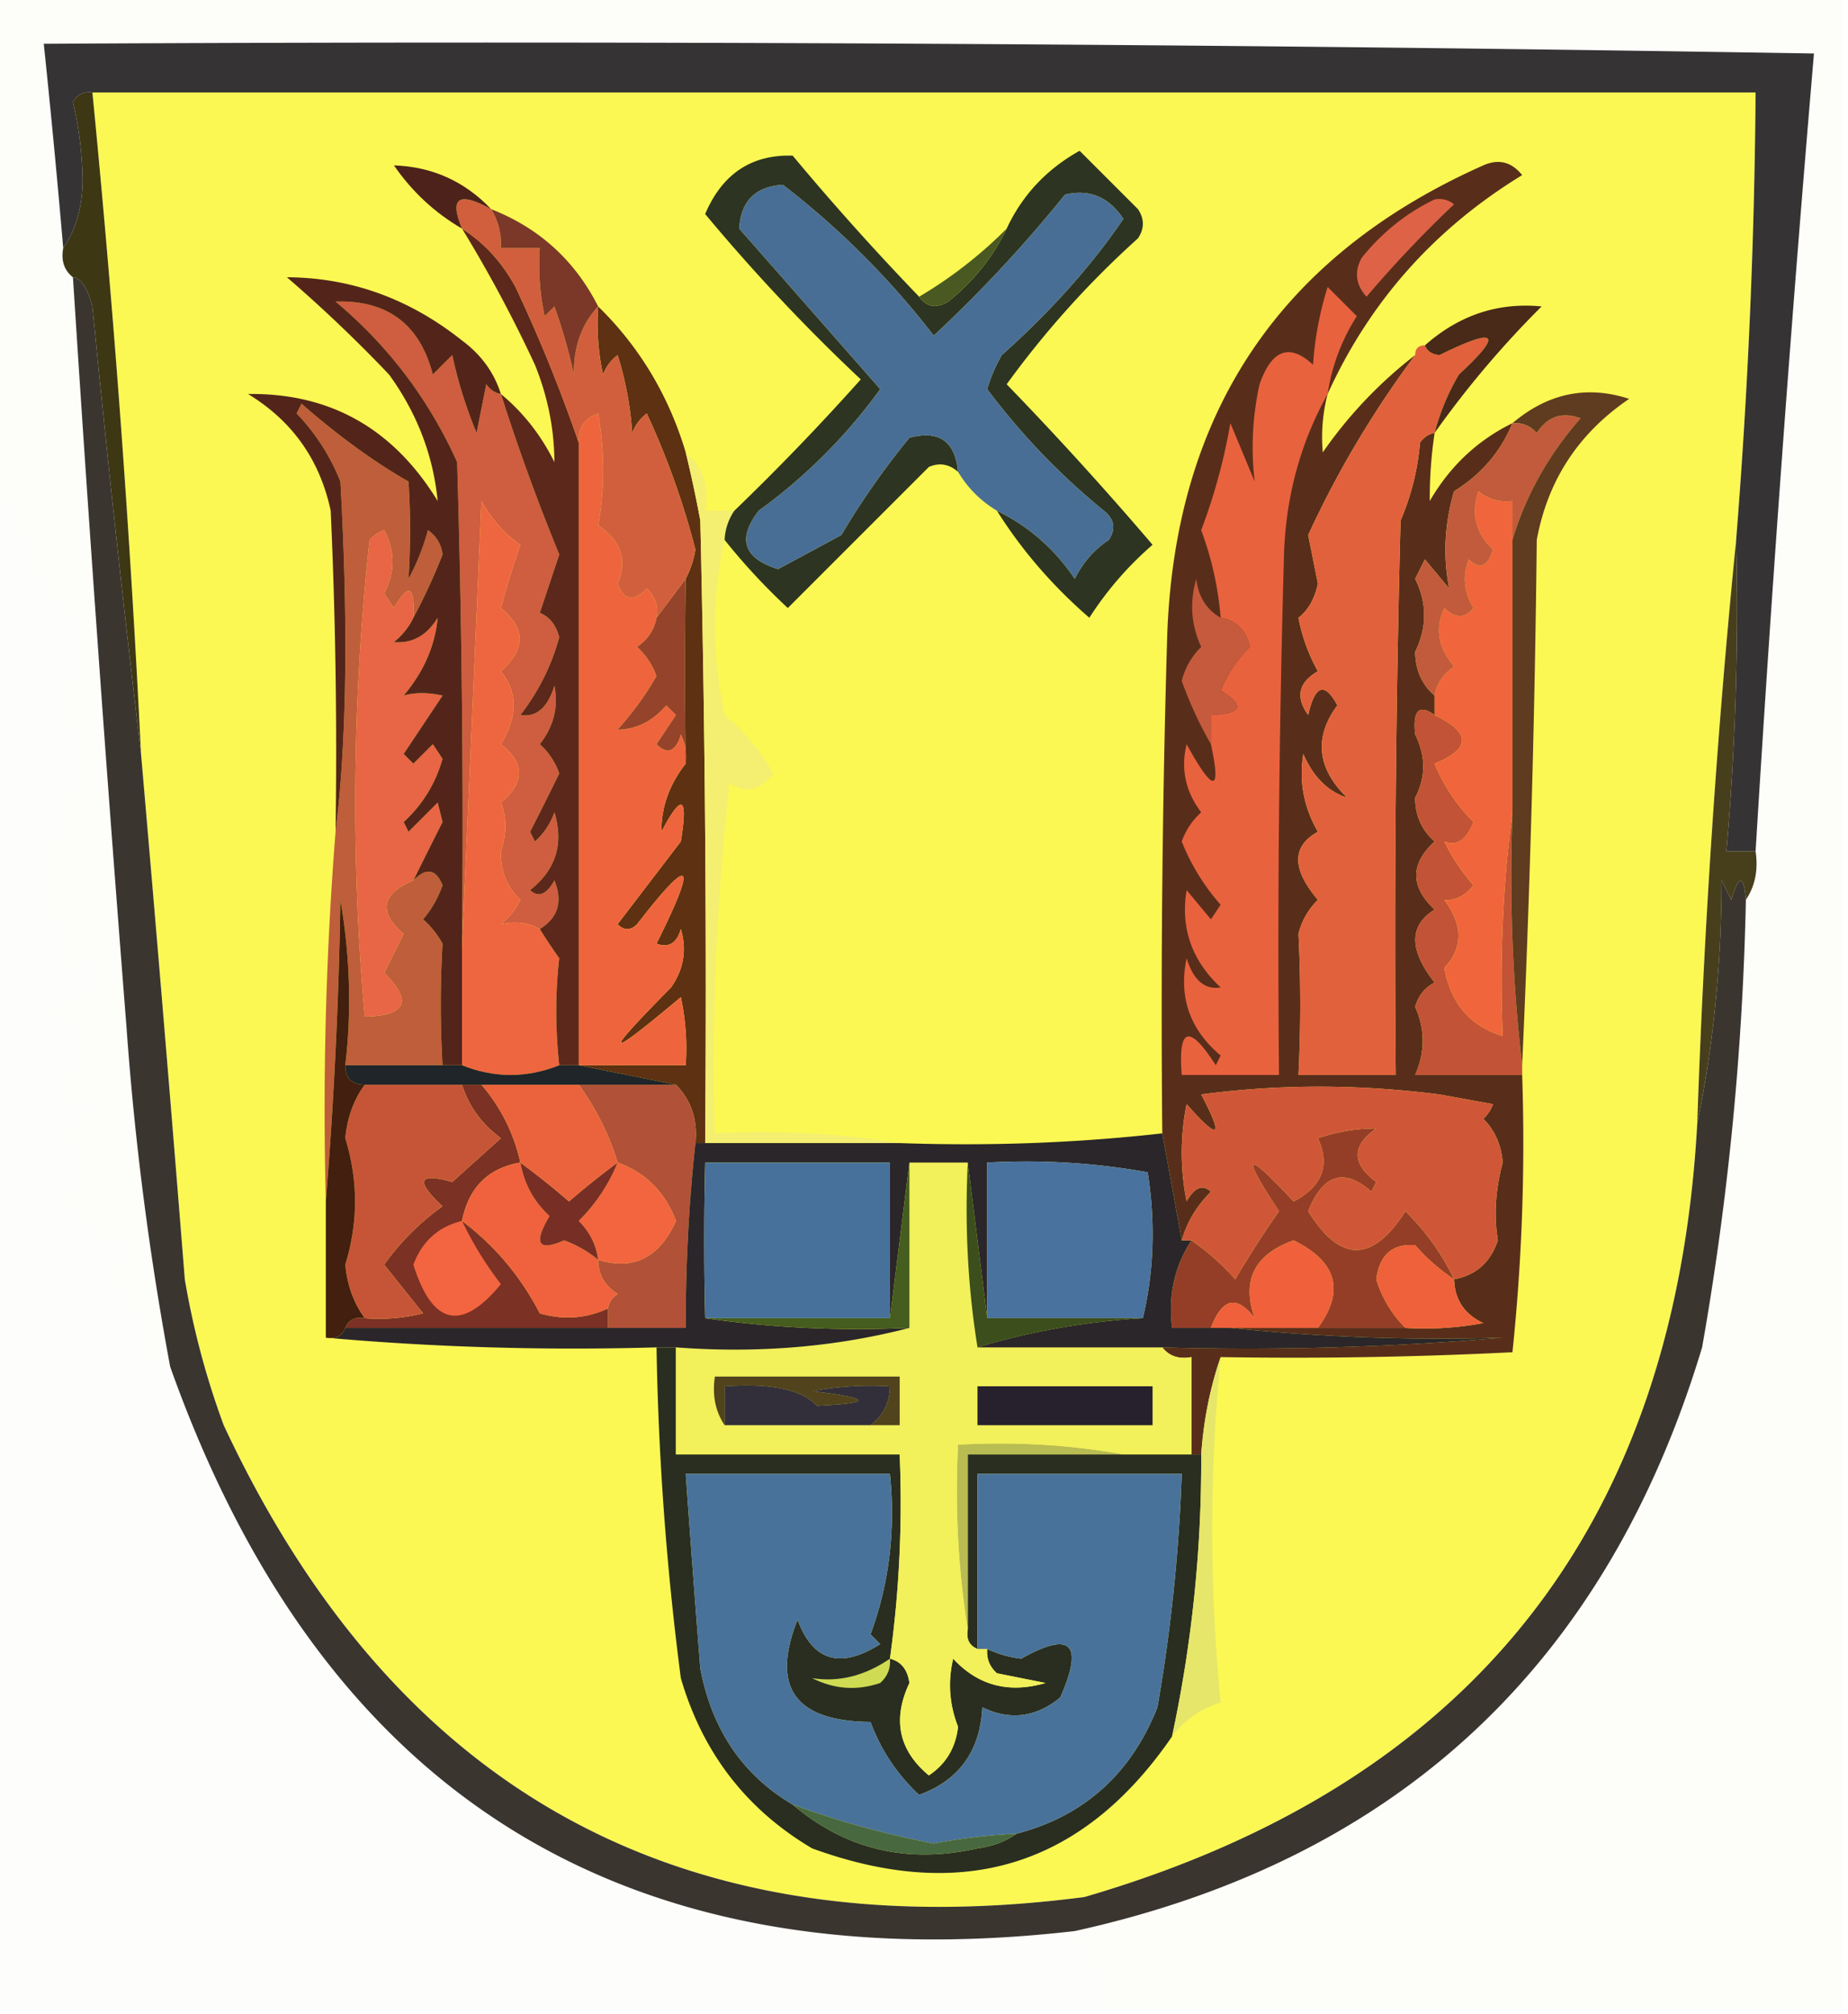 <svg xmlns="http://www.w3.org/2000/svg" width="190" height="207" style="shape-rendering:geometricPrecision;text-rendering:geometricPrecision;image-rendering:optimizeQuality;fill-rule:evenodd;clip-rule:evenodd"><path style="opacity:1" fill="#fbf853" d="M9.5 9.5h171a637.838 637.838 0 0 1-2 46 922.254 922.254 0 0 0-4 60c-2.282 41.425-23.282 67.925-63 79.5-41.38 5.395-70.88-10.772-88.5-48.5a82.994 82.994 0 0 1-4-15 7259.02 7259.02 0 0 0-4.5-54 1400.097 1400.097 0 0 0-5-68z"/><path style="opacity:1" fill="#fdfefc" d="M-.5 49.5c2.941 3.804 4.775 8.137 5.5 13l1-2c.707 1.58 1.54 3.08 2.5 4.5-1.333 5-1.333 10 0 15-3.71 6.664-3.876 13.497-.5 20.5l1-5a16.25 16.25 0 0 1 0 8c-1.073-.78-2.24-.613-3.5.5 2.645 1.287 3.645 3.453 3 6.5a4.934 4.934 0 0 0-3 .5c1.349.772 2.182 1.939 2.5 3.5l1-3c.783 1.933.283 3.433-1.5 4.5a38.723 38.723 0 0 1 0 8c1.473.71 2.14 1.876 2 3.5h4c.14 1.624-.527 2.79-2 3.5 2.385 2.226 3.551 5.059 3.5 8.5.67.752 1.504 1.086 2.5 1 15.65 43.988 46.65 63.321 93 58 1.892 2.314 3.225 4.981 4 8H-.5v-157z"/><path style="opacity:1" fill="#582e1b" d="M136.5 40.5a17.648 17.648 0 0 0-.5 6 45.156 45.156 0 0 1 9.5-10c-4.333 5.819-8 11.986-11 18.5l1 5c-.345 1.574-1.011 2.74-2 3.5a18.098 18.098 0 0 0 2 5.5c-1.997 1.153-2.33 2.653-1 4.5.694-3.097 1.694-3.43 3-1-2.43 3.293-2.097 6.46 1 9.5-1.994-.657-3.494-2.157-4.5-4.5-.46 2.804.04 5.471 1.5 8-2.698 1.49-2.698 3.824 0 7a7.298 7.298 0 0 0-2 3.5c.244 4.822.244 9.656 0 14.5h10c-.167-19.003 0-38.003.5-57a25.78 25.78 0 0 0 2-8c.383-.556.883-.89 1.5-1a45.3 45.3 0 0 0-.5 7c2.068-3.57 4.901-6.237 8.5-8-1.207 2.934-3.207 5.268-6 7-.986 3.356-1.153 6.69-.5 10l-2.5-3-1 2c1.23 2.487 1.23 4.987 0 7.5.025 1.876.691 3.376 2 4.5v2c-1.601-1.143-2.267-.476-2 2 1.102 2.22 1.102 4.387 0 6.5-.007 1.812.66 3.312 2 4.5-2.514 2.299-2.514 4.632 0 7-2.645 1.64-2.645 4.14 0 7.5-1.016.519-1.682 1.353-2 2.5 1.029 2.303 1.029 4.636 0 7h11a207.49 207.49 0 0 1-1 28.5c-9.994.5-19.994.666-30 .5-1.081 3.127-1.747 6.46-2 10h-1v-10c-1.291.237-2.291-.096-3-1a307.162 307.162 0 0 0 35-1c-9.236.296-18.57-.037-28-1h18a32.462 32.462 0 0 0 8-.5c-1.939-.908-2.939-2.408-3-4.5 2.252-.416 3.752-1.749 4.5-4-.415-2.554-.248-5.221.5-8-.149-1.82-.816-3.32-2-4.5a3.647 3.647 0 0 0 1-1.5l-5.5-1c-8.343-1.065-16.509-1.065-24.5 0 2.359 4.474 1.859 4.808-1.5 1a25.238 25.238 0 0 0 0 10c.811-1.46 1.645-1.793 2.5-1-1.452 1.44-2.452 3.106-3 5l-2-11c-.167-17.003 0-34.003.5-51 .753-23.027 11.586-39.194 32.5-48.5 1.574-.699 2.907-.365 4 1-9.017 5.511-15.684 13.011-20 22.5z"/><path style="opacity:1" fill="#fdfdfa" d="M-.5-.5h190v207h-75c-.775-3.019-2.108-5.686-4-8 33.149-7.311 54.649-27.311 64.5-60a300.151 300.151 0 0 0 4.5-46c.951-1.419 1.284-3.085 1-5a3398.389 3398.389 0 0 1 6-82c-60.663-1-121.33-1.333-182-1 .733 6.992 1.4 13.992 2 21-.237 1.291.096 2.291 1 3a5227.556 5227.556 0 0 0 5.5 77 312.153 312.153 0 0 0 4.5 35c-.996.086-1.83-.248-2.5-1 .051-3.441-1.115-6.274-3.5-8.5 1.473-.71 2.14-1.876 2-3.5h-4c.14-1.624-.527-2.79-2-3.5a38.723 38.723 0 0 0 0-8c1.783-1.067 2.283-2.567 1.5-4.5l-1 3c-.318-1.561-1.151-2.728-2.5-3.5a4.934 4.934 0 0 1 3-.5c.645-3.047-.355-5.213-3-6.5 1.26-1.113 2.427-1.28 3.5-.5a16.25 16.25 0 0 0 0-8l-1 5c-3.376-7.003-3.21-13.836.5-20.5-1.333-5-1.333-10 0-15A29.502 29.502 0 0 1 6 60.5l-1 2c-.725-4.863-2.559-9.196-5.5-13v-50z"/><path style="opacity:1" fill="#c25336" d="M147.5 73.5c3.75 1.796 3.75 3.462 0 5a18.329 18.329 0 0 0 4 6c-.742 1.85-1.742 2.516-3 2a20.248 20.248 0 0 0 3 4.5c-.884 1.098-1.884 1.598-3 1.5 1.933 2.595 1.933 4.928 0 7 .662 3.651 2.662 5.984 6 7-.325-7.852.008-15.518 1-23-.326 8.85.007 17.516 1 26v1h-11c1.029-2.364 1.029-4.697 0-7 .318-1.147.984-1.981 2-2.5-2.645-3.36-2.645-5.86 0-7.5-2.514-2.368-2.514-4.701 0-7-1.34-1.188-2.007-2.688-2-4.5 1.102-2.113 1.102-4.28 0-6.5-.267-2.476.399-3.143 2-2z"/><path style="opacity:1" fill="#bf5e3a" d="M42.5 63.5c.171-3.297-.495-3.63-2-1l-1-1.5c1.145-2.199 1.145-4.365 0-6.5a3.646 3.646 0 0 0-1.5 1 249.043 249.043 0 0 0-.5 49c4.275-.084 4.942-1.584 2-4.5l2-4c-2.626-2.274-2.293-4.108 1-5.5 1.324-1.35 2.324-1.183 3 .5a11.074 11.074 0 0 1-2 3.5 9.265 9.265 0 0 1 2 2.5 107.479 107.479 0 0 0 0 12.5h-10c.657-5.538.49-11.205-.5-17a474.586 474.586 0 0 1-1.5 31 361.581 361.581 0 0 1 1-38c1.15-9.301 1.316-21.301.5-36a21.687 21.687 0 0 0-4.5-7l.5-1c3.78 3.306 7.447 5.972 11 8a77.671 77.671 0 0 1 0 10 22.948 22.948 0 0 0 2-5c.87.608 1.37 1.441 1.5 2.5a59.764 59.764 0 0 1-3 6.5z"/><path style="opacity:1" fill="#5d3112" d="M61.5 31.5c4.254 4.162 7.254 9.162 9 15 .56 2.3 1.06 4.634 1.5 7 .5 21.33.667 42.664.5 64h-1c.241-2.386-.425-4.386-2-6l-10-2h11a24.939 24.939 0 0 0-.5-7c-7.842 6.58-8.175 6.246-1-1 1.301-1.865 1.635-3.865 1-6-.423 1.456-1.256 1.956-2.5 1.5 4.276-8.577 3.61-9.243-2-2-.667.667-1.333.667-2 0l6.5-8.5c.773-4.682.107-5.015-2-1-.007-2.542.826-4.876 2.5-7a647.676 647.676 0 0 1 0-19c.482-.916.815-1.916 1-3a81.825 81.825 0 0 0-5-14 4.452 4.452 0 0 0-1.5 2 34.208 34.208 0 0 0-1.5-8 4.452 4.452 0 0 0-1.5 2 24.939 24.939 0 0 1-.5-7z"/><path style="opacity:1" fill="#473f1b" d="M178.5 55.5a286.177 286.177 0 0 1-1 32h3c.284 1.915-.049 3.581-1 5-.221-2.597-.721-2.597-1.5 0l-1-2c-.004 8.573-.838 16.907-2.5 25a922.254 922.254 0 0 1 4-60z"/><path style="opacity:1" fill="#ee653d" d="M67.5 63.5c-.221 1.235-.888 2.235-2 3a7.291 7.291 0 0 1 2 3 32.371 32.371 0 0 1-4 5.5c1.917-.028 3.584-.86 5-2.5l1 1-2 3c1.131 1.104 1.965.77 2.5-1 .483.948.65 1.948.5 3-1.674 2.124-2.507 4.458-2.5 7 2.107-4.015 2.773-3.682 2 1L63.5 95c.667.667 1.333.667 2 0 5.61-7.243 6.276-6.577 2 2 1.244.456 2.077-.044 2.5-1.5.635 2.135.301 4.135-1 6-7.175 7.246-6.842 7.58 1 1 .497 2.31.663 4.643.5 7h-11v-64c-.085-1.495.581-2.495 2-3 .678 3.969.678 7.802 0 11.5 2.372 1.62 3.038 3.62 2 6 .637 1.713 1.637 1.88 3 .5.886.825 1.219 1.825 1 3z"/><path style="opacity:1" fill="#e9623e" d="M136.5 40.5c-2.88 5.178-4.38 10.845-4.5 17-.5 17.663-.667 35.33-.5 53h-10c-.39-4.922.777-5.256 3.5-1l.5-1c-3.169-2.664-4.335-5.997-3.5-10 .701 2.262 1.868 3.262 3.5 3-2.971-2.77-4.138-6.103-3.5-10l2.5 3 1-1.5a22.046 22.046 0 0 1-4-6.5 7.292 7.292 0 0 1 2-3c-1.617-2.132-2.117-4.465-1.5-7 2.756 5.02 3.589 5.02 2.5 0v-3c3.218-.15 3.551-.984 1-2.5a13.307 13.307 0 0 1 3-4.5c-.379-1.713-1.379-2.713-3-3a33.379 33.379 0 0 0-2-9 59.76 59.76 0 0 0 3-11l2.5 6a29.921 29.921 0 0 1 .5-10c1.257-3.582 3.091-4.249 5.5-2a34.25 34.25 0 0 1 1.5-8l3 3c-1.576 2.48-2.576 5.146-3 8z"/><path style="opacity:1" fill="#f0653b" d="M155.5 55.5v28c-.992 7.482-1.325 15.148-1 23-3.338-1.016-5.338-3.349-6-7 1.933-2.072 1.933-4.405 0-7 1.116.098 2.116-.402 3-1.5a20.248 20.248 0 0 1-3-4.5c1.258.516 2.258-.15 3-2a18.329 18.329 0 0 1-4-6c3.75-1.538 3.75-3.204 0-5v-2c.221-1.235.888-2.235 2-3-1.656-1.912-1.989-3.912-1-6 1.109 1.09 2.109 1.09 3 0-.985-1.598-1.151-3.265-.5-5 1.131 1.104 1.965.77 2.5-1-1.779-1.693-2.279-3.693-1.5-6 1.011.837 2.178 1.17 3.5 1v4z"/><path style="opacity:1" fill="#cf5d40" d="M51.5 40.5a215.804 215.804 0 0 0 6 16.5l-2 6c.982.38 1.648 1.214 2 2.5a22.584 22.584 0 0 1-4 8c1.632.261 2.799-.739 3.5-3 .43 2.169-.07 4.169-1.5 6a7.291 7.291 0 0 1 2 3c-.96 1.977-1.96 3.977-3 6l.5 1a7.291 7.291 0 0 0 2-3c.986 3.242.152 5.908-2.5 8 .855.793 1.689.46 2.5-1 .877 2.174.377 3.84-1.5 5-1.148-.664-2.481-.83-4-.5a7.253 7.253 0 0 0 2-2.5c-1.396-1.352-2.063-3.02-2-5 .612-1.838.612-3.505 0-5 2.478-2.064 2.478-4.064 0-6 1.745-2.846 1.745-5.346 0-7.5 2.551-2.23 2.551-4.397 0-6.5.606-2.21 1.273-4.376 2-6.5a13.015 13.015 0 0 1-4-4.5c-.667 15.495-1.333 30.828-2 46 .167-16.67 0-33.337-.5-50-2.927-6.482-7.094-11.982-12.5-16.5 5.328-.168 8.662 2.332 10 7.5l2-2a45.245 45.245 0 0 0 2.5 8l1-5c.383.556.883.89 1.5 1z"/><path style="opacity:1" fill="#f4ee71" d="M70.5 46.5c1.78 1.49 2.447 3.49 2 6h3a5.728 5.728 0 0 0-1 3c-1.317 5.846-1.317 11.846 0 18a21.585 21.585 0 0 1 5 6c-1.32 1.77-2.82 2.103-4.5 1a258.286 258.286 0 0 0-1.5 36c6.522-.323 12.855.01 19 1h-20c.167-21.336 0-42.67-.5-64-.44-2.366-.94-4.7-1.5-7z"/><path style="opacity:1" fill="#e86545" d="M42.5 63.5c-.453.958-1.12 1.792-2 2.5 1.887.163 3.387-.67 4.5-2.5-.277 2.903-1.444 5.57-3.5 8 1.164-.335 2.497-.335 4 0l-4 6 1 1 2-2 1 1.5c-.723 2.553-2.056 4.72-4 6.5l.5 1 3-3 .5 2a632.844 632.844 0 0 0-3 6c-3.293 1.392-3.626 3.226-1 5.5l-2 4c2.942 2.916 2.275 4.416-2 4.5a249.043 249.043 0 0 1 .5-49c.414-.457.914-.79 1.5-1 1.145 2.135 1.145 4.301 0 6.5l1 1.5c1.505-2.63 2.171-2.297 2 1z"/><path style="opacity:1" fill="#c55b3c" d="M125.5 63.5c1.621.287 2.621 1.287 3 3a13.307 13.307 0 0 0-3 4.5c2.551 1.516 2.218 2.35-1 2.5v3a40.903 40.903 0 0 1-3-6.5 7.298 7.298 0 0 1 2-3.5c-1.044-2.268-1.211-4.6-.5-7 .2 1.82 1.034 3.153 2.5 4z"/><path style="opacity:1" fill="#95432b" d="M70.5 59.5a647.676 647.676 0 0 0 0 19 4.932 4.932 0 0 0-.5-3c-.535 1.77-1.369 2.104-2.5 1l2-3-1-1c-1.416 1.64-3.083 2.472-5 2.5a32.371 32.371 0 0 0 4-5.5 7.291 7.291 0 0 0-2-3c1.112-.765 1.779-1.765 2-3l3-4z"/><path style="opacity:1" fill="#ee663f" d="M55.5 95.5a58.685 58.685 0 0 0 2 3c-.409 3.57-.409 7.236 0 11-3.333 1.333-6.667 1.333-10 0v-12c.667-15.172 1.333-30.505 2-46a13.015 13.015 0 0 0 4 4.5 109.545 109.545 0 0 0-2 6.5c2.551 2.103 2.551 4.27 0 6.5 1.745 2.154 1.745 4.654 0 7.5 2.478 1.936 2.478 3.936 0 6 .612 1.495.612 3.162 0 5-.063 1.98.604 3.648 2 5a7.253 7.253 0 0 1-2 2.5c1.519-.33 2.852-.164 4 .5z"/><path style="opacity:1" fill="#e1613d" d="M147.5 44.5c-.617.11-1.117.444-1.5 1a25.78 25.78 0 0 1-2 8c-.5 18.997-.667 37.997-.5 57h-10c.244-4.844.244-9.678 0-14.5a7.298 7.298 0 0 1 2-3.5c-2.698-3.176-2.698-5.51 0-7-1.46-2.529-1.96-5.196-1.5-8 1.006 2.343 2.506 3.843 4.5 4.5-3.097-3.04-3.43-6.207-1-9.5-1.306-2.43-2.306-2.097-3 1-1.33-1.847-.997-3.347 1-4.5a18.098 18.098 0 0 1-2-5.5c.989-.76 1.655-1.926 2-3.5l-1-5c3-6.514 6.667-12.681 11-18.5 0-.667.333-1 1-1 .235.597.735.93 1.5 1 5.944-2.935 6.611-2.268 2 2a23.417 23.417 0 0 0-2.5 6z"/><path style="opacity:1" fill="#5c281b" d="M47.5 23.5c2.285 1.457 4.118 3.457 5.5 6a157.082 157.082 0 0 1 6.5 16v64h-2c-.409-3.764-.409-7.43 0-11a58.685 58.685 0 0 1-2-3c1.877-1.16 2.377-2.826 1.5-5-.811 1.46-1.645 1.793-2.5 1 2.652-2.092 3.486-4.758 2.5-8a7.291 7.291 0 0 1-2 3l-.5-1c1.04-2.023 2.04-4.023 3-6a7.291 7.291 0 0 0-2-3c1.43-1.831 1.93-3.831 1.5-6-.701 2.261-1.868 3.261-3.5 3a22.584 22.584 0 0 0 4-8c-.352-1.286-1.018-2.12-2-2.5l2-6a215.804 215.804 0 0 1-6-16.5c2.296 1.9 4.129 4.234 5.5 7-.013-3.397-.68-6.73-2-10-2.27-4.88-4.77-9.546-7.5-14z"/><path style="opacity:1" fill="#c15b3c" d="M155.5 55.5v-4c-1.322.17-2.489-.163-3.5-1-.779 2.307-.279 4.307 1.5 6-.535 1.77-1.369 2.104-2.5 1-.651 1.735-.485 3.402.5 5-.891 1.09-1.891 1.09-3 0-.989 2.088-.656 4.088 1 6-1.112.765-1.779 1.765-2 3-1.309-1.124-1.975-2.624-2-4.5 1.23-2.513 1.23-5.013 0-7.5l1-2 2.5 3c-.653-3.31-.486-6.644.5-10 2.793-1.732 4.793-4.066 6-7 .996-.086 1.829.248 2.5 1 1.133-1.711 2.633-2.211 4.5-1.5-3.281 3.739-5.615 7.905-7 12.5z"/><path style="opacity:1" fill="#5f3b1f" d="M156.5 109.5c-.993-8.484-1.326-17.15-1-26v-28c1.385-4.595 3.719-8.761 7-12.5-1.867-.711-3.367-.211-4.5 1.5-.671-.752-1.504-1.086-2.5-1 3.648-3.083 7.648-3.916 12-2.5-5.205 3.53-8.371 8.364-9.5 14.5a1578.795 1578.795 0 0 1-1.5 54z"/><path style="opacity:1" fill="#492918" d="M147.5 44.5a23.417 23.417 0 0 1 2.5-6c4.611-4.268 3.944-4.935-2-2-.765-.07-1.265-.403-1.5-1 3.517-3.107 7.517-4.44 12-4a99.321 99.321 0 0 0-11 13z"/><path style="opacity:1" fill="#3d3713" d="M9.5 9.5a1400.097 1400.097 0 0 1 5 68 2220.68 2220.68 0 0 1-5-46c-.496-1.898-1.163-2.898-2-3-.904-.709-1.237-1.709-1-3 1.305-1.897 1.971-4.23 2-7a37.776 37.776 0 0 0-1-8c.457-.798 1.124-1.13 2-1z"/><path style="opacity:1" fill="#d15f3d" d="M50.5 21.5c.734 1.208 1.067 2.541 1 4h4c-.163 2.357.003 4.69.5 7l1-1a54.658 54.658 0 0 1 2 7c-.03-2.861.803-5.195 2.5-7-.163 2.357.003 4.69.5 7a4.452 4.452 0 0 1 1.5-2 34.208 34.208 0 0 1 1.5 8 4.452 4.452 0 0 1 1.5-2 81.825 81.825 0 0 1 5 14 10.028 10.028 0 0 1-1 3l-3 4c.219-1.175-.114-2.175-1-3-1.363 1.38-2.363 1.213-3-.5 1.038-2.38.372-4.38-2-6 .678-3.698.678-7.531 0-11.5-1.419.505-2.085 1.505-2 3a157.082 157.082 0 0 0-6.5-16c-1.382-2.543-3.215-4.543-5.5-6-1.337-3.187-.337-3.854 3-2z"/><path style="opacity:1" fill="#53251a" d="M51.5 40.5c-.617-.11-1.117-.444-1.5-1l-1 5a45.245 45.245 0 0 1-2.5-8l-2 2c-1.338-5.168-4.672-7.668-10-7.5 5.406 4.518 9.573 10.018 12.5 16.5.5 16.663.667 33.33.5 50v12h-2a107.479 107.479 0 0 1 0-12.5 9.265 9.265 0 0 0-2-2.5 11.074 11.074 0 0 0 2-3.5c-.676-1.683-1.676-1.85-3-.5.981-1.99 1.981-3.99 3-6l-.5-2-3 3-.5-1c1.944-1.78 3.277-3.947 4-6.5l-1-1.5-2 2-1-1 4-6c-1.503-.335-2.836-.335-4 0 2.056-2.43 3.223-5.097 3.5-8-1.113 1.83-2.613 2.663-4.5 2.5.88-.708 1.547-1.542 2-2.5a59.764 59.764 0 0 0 3-6.5c-.13-1.059-.63-1.892-1.5-2.5a22.948 22.948 0 0 1-2 5 77.671 77.671 0 0 0 0-10c-3.553-2.028-7.22-4.694-11-8l-.5 1a21.687 21.687 0 0 1 4.5 7c.816 14.699.65 26.699-.5 36 .166-11.005 0-22.005-.5-33-1.114-5.233-3.948-9.233-8.5-12 8.441-.113 14.941 3.553 19.5 11-.463-4.712-2.13-9.046-5-13a147.037 147.037 0 0 0-10.5-10c6.598.036 12.598 2.203 18 6.5 1.964 1.451 3.297 3.284 4 5.5z"/><path style="opacity:1" fill="#2d3422" d="M94.5 30.5c.75 1.073 1.75 1.24 3 .5 2.618-2.106 4.618-4.606 6-7.5 1.608-3.444 4.108-6.11 7.5-8l6 6c.667 1 .667 2 0 3a95.602 95.602 0 0 0-13.5 15 355.137 355.137 0 0 1 15 16.5 34.692 34.692 0 0 0-6.5 7.5c-3.773-3.264-6.94-6.93-9.5-11 3.27 1.6 5.937 3.934 8 7 .827-1.662 1.993-2.995 3.5-4 .749-1.135.583-2.135-.5-3a70.932 70.932 0 0 1-12-12.5 16.199 16.199 0 0 1 1.5-3.5c5.049-4.51 9.216-9.177 12.5-14-1.489-2.25-3.489-3.082-6-2.5A138.26 138.26 0 0 1 96 34.5 85.293 85.293 0 0 0 80.5 19c-2.833.167-4.333 1.667-4.5 4.5 4.847 5.512 9.68 11.012 14.5 16.5A55.595 55.595 0 0 1 78 52.5c-2.22 2.901-1.554 4.901 2 6 2.162-1.16 4.33-2.326 6.5-3.5a80.526 80.526 0 0 1 7-10c3.039-.813 4.706.354 5 3.5-.923-.803-1.923-.97-3-.5L81 62.5a64.302 64.302 0 0 1-6.5-7 5.728 5.728 0 0 1 1-3 248.918 248.918 0 0 0 13-13.5 191.258 191.258 0 0 1-16-17c1.762-4.13 4.762-6.13 9-6a269.996 269.996 0 0 0 13 14.5z"/><path style="opacity:1" fill="#496e95" d="M102.5 52.5c-1.667-1-3-2.333-4-4-.294-3.146-1.961-4.313-5-3.5a80.526 80.526 0 0 0-7 10c-2.17 1.174-4.338 2.34-6.5 3.5-3.554-1.099-4.22-3.099-2-6A55.595 55.595 0 0 0 90.5 40c-4.82-5.488-9.653-10.988-14.5-16.5.167-2.833 1.667-4.333 4.5-4.5A85.293 85.293 0 0 1 96 34.5 138.26 138.26 0 0 0 109.5 20c2.511-.582 4.511.25 6 2.5-3.284 4.823-7.451 9.49-12.5 14a16.199 16.199 0 0 0-1.5 3.5 70.932 70.932 0 0 0 12 12.5c1.083.865 1.249 1.865.5 3-1.507 1.005-2.673 2.338-3.5 4-2.063-3.066-4.73-5.4-8-7z"/><path style="opacity:1" fill="#7b3828" d="M50.5 21.5c4.941 1.942 8.608 5.275 11 10-1.697 1.805-2.53 4.139-2.5 7a54.658 54.658 0 0 0-2-7l-1 1a24.939 24.939 0 0 1-.5-7h-4c.067-1.459-.266-2.792-1-4z"/><path style="opacity:1" fill="#4a5922" d="M103.5 23.5c-1.382 2.894-3.382 5.394-6 7.5-1.25.74-2.25.573-3-.5a44.897 44.897 0 0 0 9-7z"/><path style="opacity:1" fill="#de6346" d="M147.5 20.5a2.427 2.427 0 0 1 2 .5 119.486 119.486 0 0 0-9 9.5c-1.114-1.223-1.281-2.556-.5-4 2.114-2.62 4.614-4.62 7.5-6z"/><path style="opacity:1" fill="#363334" d="M180.5 87.5h-3a286.177 286.177 0 0 0 1-32 637.838 637.838 0 0 0 2-46H9.5c-.876-.13-1.543.202-2 1 .616 2.61.95 5.277 1 8-.029 2.77-.695 5.103-2 7a1118.27 1118.27 0 0 0-2-21c60.67-.333 121.337 0 182 1a3398.389 3398.389 0 0 0-6 82z"/><path style="opacity:1" fill="#4c221b" d="M50.5 21.5c-3.337-1.854-4.337-1.187-3 2-2.79-1.622-5.123-3.788-7-6.5 3.934.133 7.267 1.633 10 4.5z"/><path style="opacity:1" fill="#3a352f" d="M14.5 77.5a7259.02 7259.02 0 0 1 4.5 54 82.994 82.994 0 0 0 4 15c17.62 37.728 47.12 53.895 88.5 48.5 39.718-11.575 60.718-38.075 63-79.5 1.662-8.093 2.496-16.427 2.5-25l1 2c.779-2.597 1.279-2.597 1.5 0a300.151 300.151 0 0 1-4.5 46c-9.851 32.689-31.351 52.689-64.5 60-46.35 5.321-77.35-14.012-93-58a312.153 312.153 0 0 1-4.5-35 5227.556 5227.556 0 0 1-5.5-77c.837.102 1.504 1.102 2 3a2220.68 2220.68 0 0 0 5 46z"/><path style="opacity:1" fill="#292e21" d="M67.5 138.5h2v11h23a116.746 116.746 0 0 1-1 21c1.15.291 1.816 1.124 2 2.5-1.768 3.755-1.1 6.922 2 9.5 1.755-1.17 2.755-2.837 3-5-.896-2.301-1.063-4.634-.5-7 2.553 2.765 5.719 3.598 9.5 2.5l-5-1c-.752-.671-1.086-1.504-1-2.5a10.98 10.98 0 0 0 3.5 1c5.121-2.88 6.455-1.547 4 4-2.5 2.036-5.167 2.37-8 1-.237 4.501-2.404 7.501-6.5 9a19.223 19.223 0 0 1-5-7.5c-7.761-.063-10.261-3.563-7.5-10.5 1.577 4.259 4.41 5.092 8.5 2.5l-1-1c1.92-5.197 2.587-10.697 2-16.5h-21c.474 6.663.974 13.329 1.5 20 1.19 6.299 4.356 10.966 9.5 14 5.45 4.62 11.783 6.12 19 4.5 1.558-.21 2.891-.71 4-1.5 6.947-1.816 11.78-6.149 14.5-13a175.32 175.32 0 0 0 2.5-24h-21v18c-.838-.342-1.172-1.008-1-2v-18h24a134.837 134.837 0 0 1-3 29c-9.156 13.327-21.49 17.16-37 11.5-6.763-3.997-11.263-9.83-13.5-17.5a301.456 301.456 0 0 1-2.5-34z"/><path style="opacity:1" fill="#e6e66a" d="M125.5 139.5a182.6 182.6 0 0 0 0 35.5c-2.09.669-3.757 1.836-5 3.5a134.837 134.837 0 0 0 3-29c.253-3.54.919-6.873 2-10z"/><path style="opacity:1" fill="#b9bb53" d="M115.5 149.5h-16v18c-.99-6.145-1.323-12.478-1-19 5.858-.322 11.525.011 17 1z"/><path style="opacity:1" fill="#f2f05b" d="M93.5 119.5h6c-.323 6.522.01 12.855 1 19h19c.709.904 1.709 1.237 3 1v10h-7c-5.475-.989-11.142-1.322-17-1-.323 6.522.01 12.855 1 19-.172.992.162 1.658 1 2h1c-.086.996.248 1.829 1 2.5l5 1c-3.781 1.098-6.947.265-9.5-2.5-.563 2.366-.396 4.699.5 7-.245 2.163-1.245 3.83-3 5-3.1-2.578-3.768-5.745-2-9.5-.184-1.376-.85-2.209-2-2.5a116.746 116.746 0 0 0 1-21h-23v-11c8.403.634 16.403-.033 24-2v-17z"/><path style="opacity:1" fill="#27212d" d="M100.5 142.5h18v4h-18v-4z"/><path style="opacity:1" fill="#51431c" d="M89.5 146.5c1.306-.967 1.973-2.301 2-4a32.462 32.462 0 0 0-8 .5c6.122.728 6.289 1.228.5 1.5-1.556-1.668-4.723-2.335-9.5-2v4c-.951-1.419-1.284-3.085-1-5h19v5h-3z"/><path style="opacity:1" fill="#332f3a" d="M89.5 146.5h-15v-4c4.777-.335 7.944.332 9.5 2 5.789-.272 5.622-.772-.5-1.5a32.462 32.462 0 0 1 8-.5c-.027 1.699-.694 3.033-2 4z"/><path style="opacity:1" fill="#b15138" d="M59.5 111.5h10c1.575 1.614 2.241 3.614 2 6-.671 6.122-1.005 12.456-1 19h-8v-2c.11-.617.444-1.117 1-1.5-1.323-.816-1.99-1.983-2-3.5 3.628 1.118 6.294-.215 8-4-1.13-2.972-3.13-4.972-6-6a26.789 26.789 0 0 0-4-8z"/><path style="opacity:1" fill="#7b3124" d="M47.5 111.5h2a18.2 18.2 0 0 1 4 8c-3.308.565-5.308 2.565-6 6 3.353 2.519 6.02 5.686 8 9.5 2.43.703 4.763.537 7-.5v2h-27c.342-.838 1.008-1.172 2-1a18.452 18.452 0 0 0 6-.5 2243.825 2243.825 0 0 1-4-5 25.62 25.62 0 0 1 6-6c-2.83-2.644-2.496-3.478 1-2.5l5-4.5c-1.964-1.451-3.297-3.284-4-5.5z"/><path style="opacity:1" fill="#953e27" d="M149.5 131.5a19.552 19.552 0 0 1-4-3.5c-2.326-.185-3.66.982-4 3.5a11.948 11.948 0 0 0 3 5h-9c2.786-3.81 1.953-6.81-2.5-9-4.026 1.445-5.36 4.111-4 8-1.836-2.412-3.336-2.078-4.5 1h-4c-.409-3.355.258-6.355 2-9a25.14 25.14 0 0 1 4.5 4 106.463 106.463 0 0 1 4.5-7c-3.984-6.024-3.484-6.358 1.5-1 2.948-1.543 3.782-3.71 2.5-6.5 2.029-.681 4.029-1.014 6-1-2.544 1.775-2.544 3.608 0 5.5l-.5 1c-2.796-2.483-4.963-1.817-6.5 2 3.282 5.315 6.615 5.315 10 0 2.105 2.092 3.772 4.425 5 7z"/><path style="opacity:1" fill="#ef603b" d="M135.5 136.5h-11c1.164-3.078 2.664-3.412 4.5-1-1.36-3.889-.026-6.555 4-8 4.453 2.19 5.286 5.19 2.5 9z"/><path style="opacity:1" fill="#f36540" d="M47.5 125.5a36.627 36.627 0 0 0 4 6.5c-4.038 4.91-7.038 4.243-9-2 .899-2.401 2.566-3.901 5-4.5z"/><path style="opacity:1" fill="#ee613a" d="M149.5 131.5c.061 2.092 1.061 3.592 3 4.5a32.462 32.462 0 0 1-8 .5 11.948 11.948 0 0 1-3-5c.34-2.518 1.674-3.685 4-3.5a19.552 19.552 0 0 0 4 3.5z"/><path style="opacity:1" fill="#ef623d" d="M53.5 119.5c.388 2.185 1.388 4.018 3 5.5-1.684 2.837-1.184 3.67 1.5 2.5a11.804 11.804 0 0 1 3.5 2c.01 1.517.677 2.684 2 3.5-.556.383-.89.883-1 1.5-2.237 1.037-4.57 1.203-7 .5-1.98-3.814-4.647-6.981-8-9.5.692-3.435 2.692-5.435 6-6z"/><path style="opacity:1" fill="#f2653f" d="M63.5 119.5c2.87 1.028 4.87 3.028 6 6-1.706 3.785-4.372 5.118-8 4-.203-1.544-.87-2.878-2-4a17.91 17.91 0 0 0 4-6z"/><path style="opacity:1" fill="#772e25" d="M53.5 119.5a83.321 83.321 0 0 1 5 4 83.321 83.321 0 0 1 5-4 17.91 17.91 0 0 1-4 6c1.13 1.122 1.797 2.456 2 4a11.804 11.804 0 0 0-3.5-2c-2.684 1.17-3.184.337-1.5-2.5-1.612-1.482-2.612-3.315-3-5.5z"/><path style="opacity:1" fill="#c65537" d="M37.5 111.5h10c.703 2.216 2.036 4.049 4 5.5l-5 4.5c-3.496-.978-3.83-.144-1 2.5a25.62 25.62 0 0 0-6 6c1.335 1.674 2.669 3.341 4 5a18.452 18.452 0 0 1-6 .5c-1.136-1.546-1.803-3.379-2-5.5 1.333-4.333 1.333-8.667 0-13 .197-2.121.864-3.954 2-5.5z"/><path style="opacity:1" fill="#ea633d" d="M49.5 111.5h10a26.789 26.789 0 0 1 4 8 83.321 83.321 0 0 0-5 4 83.321 83.321 0 0 0-5-4 18.2 18.2 0 0 0-4-8z"/><path style="opacity:1" fill="#2a262a" d="m119.5 116.5 2 11h1c-1.742 2.645-2.409 5.645-2 9h6c9.43.963 18.764 1.296 28 1a307.162 307.162 0 0 1-35 1h-19c5.427-1.646 11.094-2.646 17-3 1.15-4.816 1.316-9.816.5-15a70.907 70.907 0 0 0-16.5-1v16l-2-16h-6l-2 16v-16h-19a325.82 325.82 0 0 0 0 16c6.813.991 13.813 1.325 21 1-7.597 1.967-15.597 2.634-24 2h-2c-11.512.328-22.846-.005-34-1 .992.172 1.658-.162 2-1h35c-.005-6.544.329-12.878 1-19h21c9.182.327 18.182-.007 27-1z"/><path style="opacity:1" fill="#455d1e" d="M93.5 119.5v17c-7.187.325-14.187-.009-21-1h19l2-16z"/><path style="opacity:1" fill="#49729f" d="M117.5 135.5h-16v-16a70.907 70.907 0 0 1 16.5 1c.816 5.184.65 10.184-.5 15z"/><path style="opacity:1" fill="#3b4e1c" d="m99.5 119.5 2 16h16c-5.906.354-11.573 1.354-17 3-.99-6.145-1.323-12.478-1-19z"/><path style="opacity:1" fill="#47719b" d="M91.5 135.5h-19a325.82 325.82 0 0 1 0-16h19v16z"/><path style="opacity:1" fill="#421f0e" d="M35.5 109.5c0 1.333.667 2 2 2-1.136 1.546-1.803 3.379-2 5.5 1.333 4.333 1.333 8.667 0 13 .197 2.121.864 3.954 2 5.5-.992-.172-1.658.162-2 1-.342.838-1.008 1.172-2 1v-14a474.586 474.586 0 0 0 1.5-31c.99 5.795 1.157 11.462.5 17z"/><path style="opacity:1" fill="#cf5737" d="M149.5 131.5c-1.228-2.575-2.895-4.908-5-7-3.385 5.315-6.718 5.315-10 0 1.537-3.817 3.704-4.483 6.5-2l.5-1c-2.544-1.892-2.544-3.725 0-5.5-1.971-.014-3.971.319-6 1 1.282 2.79.448 4.957-2.5 6.5-4.984-5.358-5.484-5.024-1.5 1a106.463 106.463 0 0 0-4.5 7 25.14 25.14 0 0 0-4.5-4h-1c.548-1.894 1.548-3.56 3-5-.855-.793-1.689-.46-2.5 1a25.238 25.238 0 0 1 0-10c3.359 3.808 3.859 3.474 1.5-1 7.991-1.065 16.157-1.065 24.5 0l5.5 1a3.647 3.647 0 0 1-1 1.5c1.184 1.18 1.851 2.68 2 4.5-.748 2.779-.915 5.446-.5 8-.748 2.251-2.248 3.584-4.5 4z"/><path style="opacity:1" fill="#1f2529" d="M35.5 109.5h12c3.333 1.333 6.667 1.333 10 0h2l10 2h-32c-1.333 0-2-.667-2-2z"/><path style="opacity:1" fill="#49729b" d="M101.5 169.5h-1v-18h21a175.32 175.32 0 0 1-2.5 24c-2.72 6.851-7.553 11.184-14.5 13-2.85.136-5.683.469-8.5 1a92.645 92.645 0 0 1-14.5-4c-5.144-3.034-8.31-7.701-9.5-14a2615.96 2615.96 0 0 1-1.5-20h21c.587 5.803-.08 11.303-2 16.5l1 1c-4.09 2.592-6.923 1.759-8.5-2.5-2.761 6.937-.261 10.437 7.5 10.5a19.223 19.223 0 0 0 5 7.5c4.096-1.499 6.263-4.499 6.5-9 2.833 1.37 5.5 1.036 8-1 2.455-5.547 1.121-6.88-4-4a10.98 10.98 0 0 1-3.5-1z"/><path style="opacity:1" fill="#cfdb53" d="M91.5 170.5c.086.996-.248 1.829-1 2.5-2.402.814-4.735.647-7-.5 2.747.433 5.413-.234 8-2z"/><path style="opacity:1" fill="#486840" d="M81.5 185.5a92.645 92.645 0 0 0 14.5 4 61.702 61.702 0 0 1 8.5-1c-1.109.79-2.442 1.29-4 1.5-7.217 1.62-13.55.12-19-4.5z"/></svg>